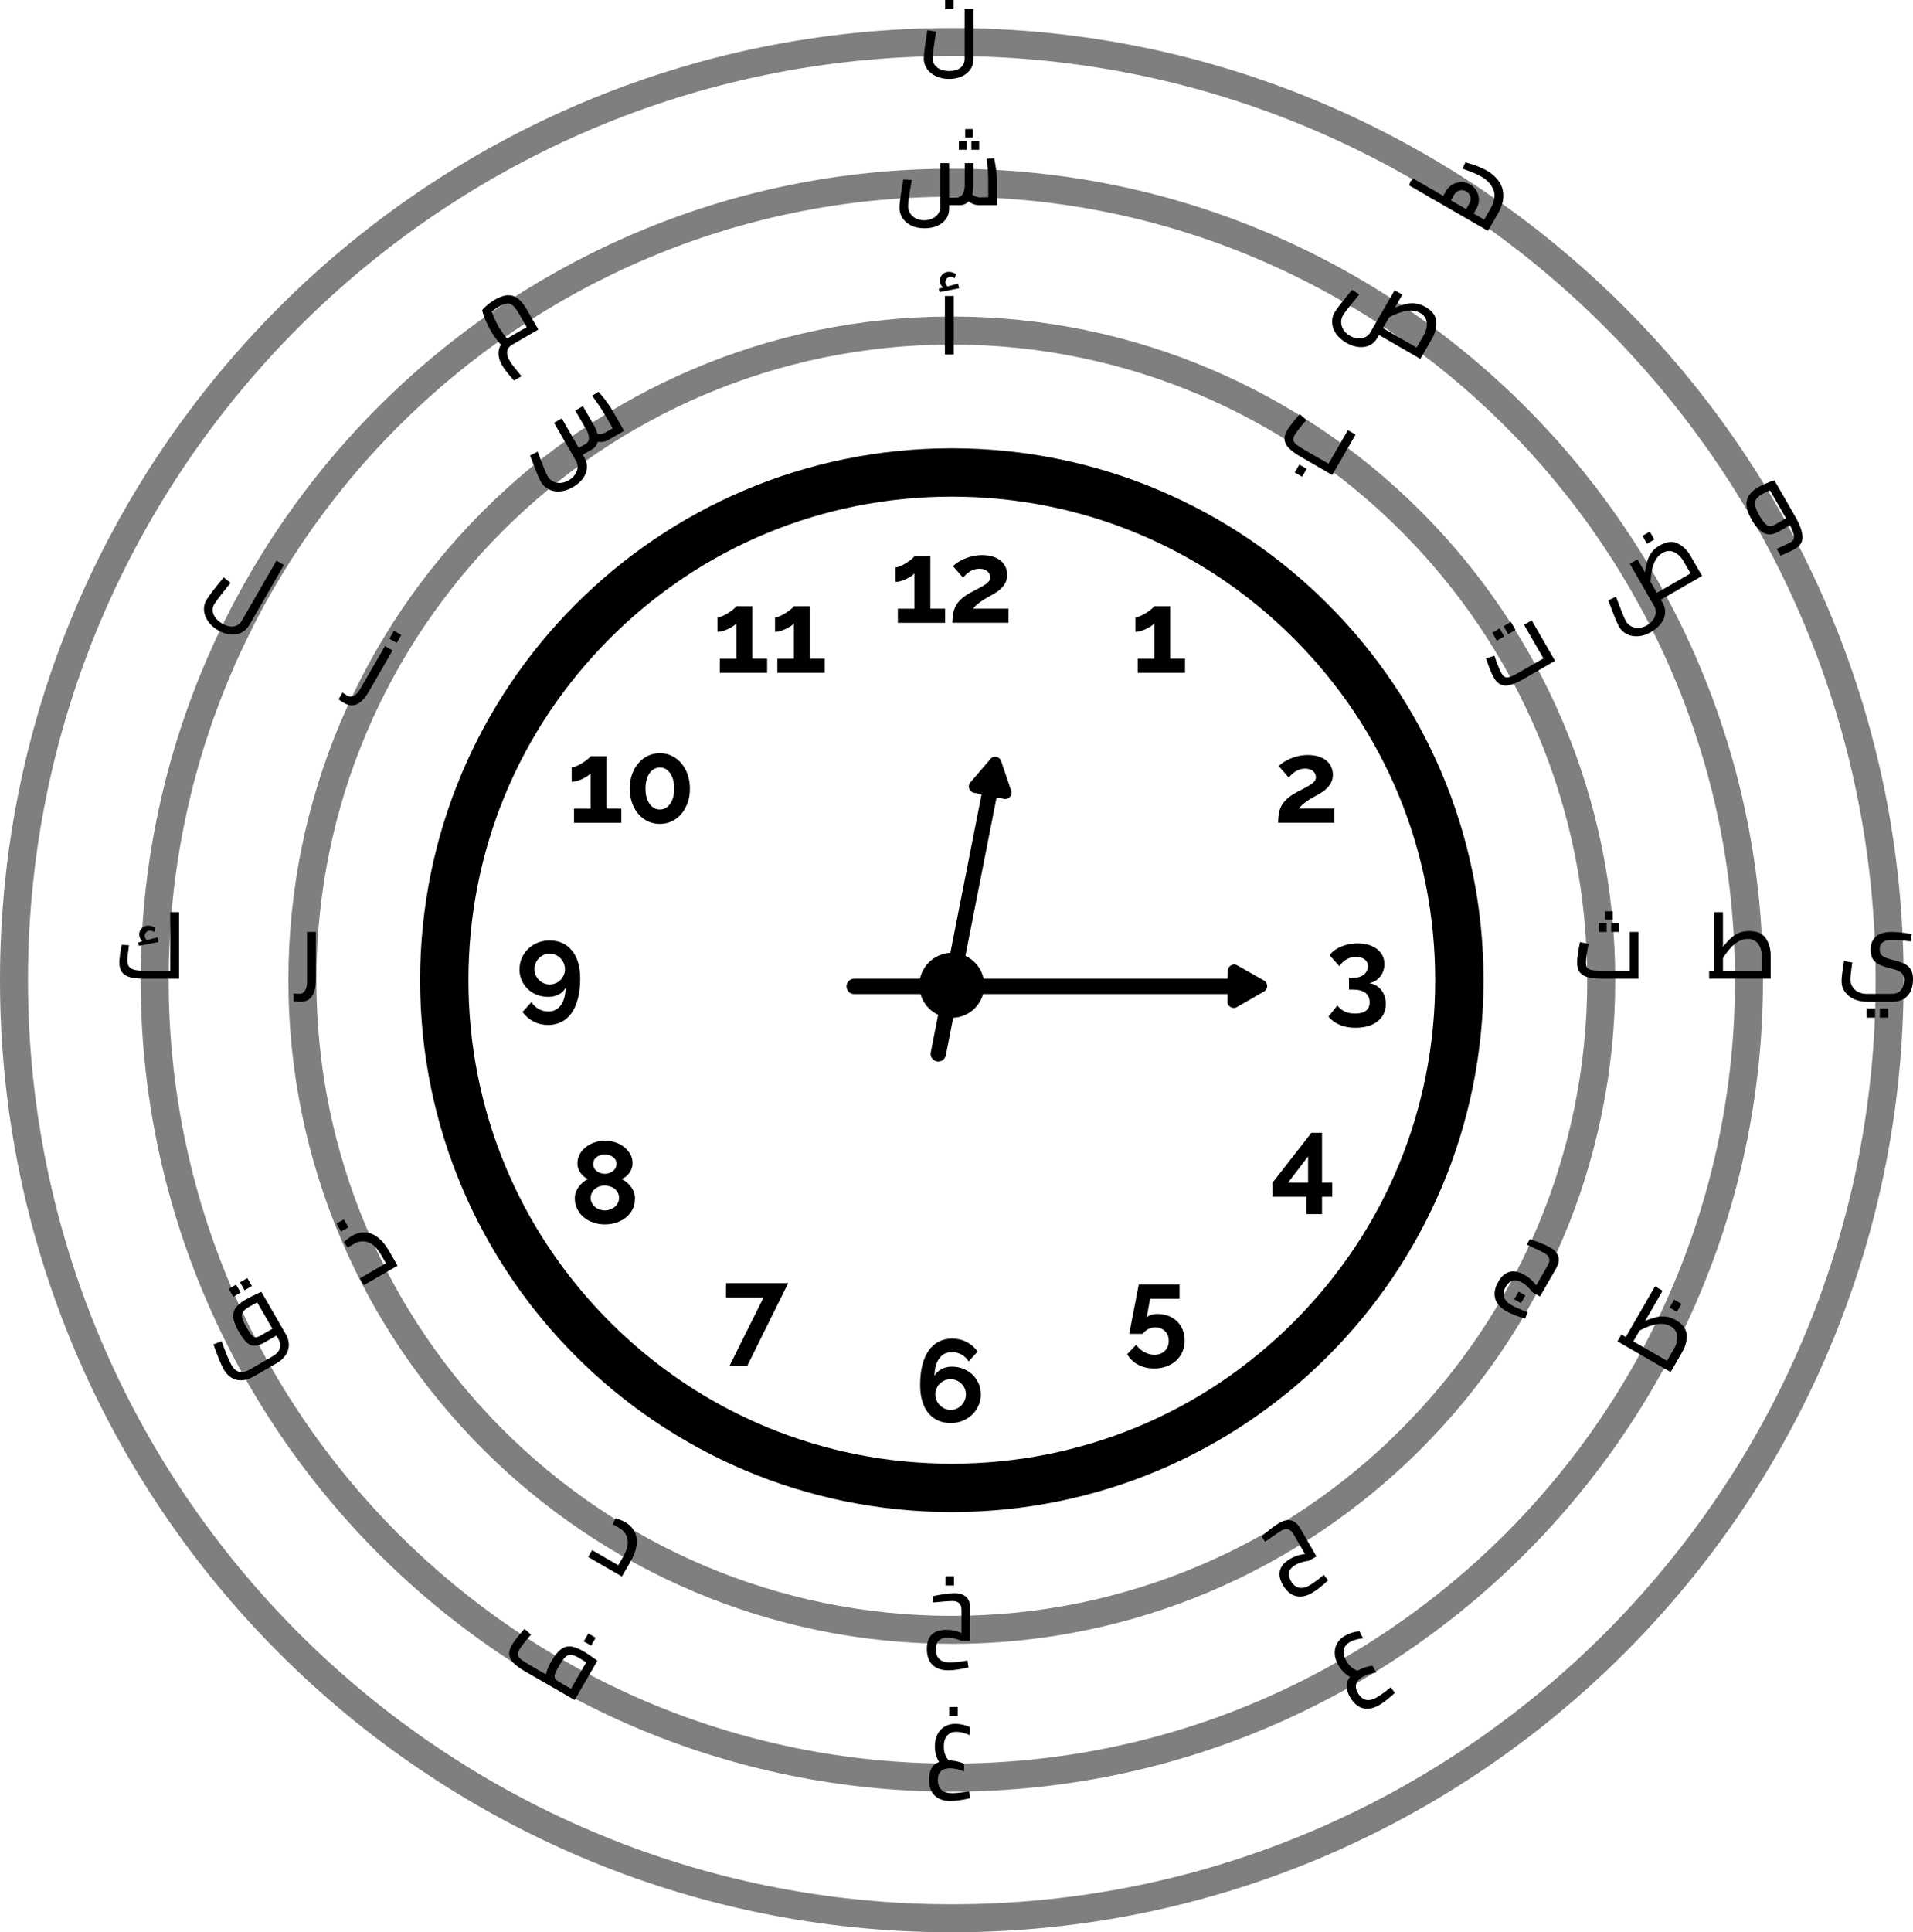 <?xml version="1.0" encoding="UTF-8"?>
<svg id="Layer_2" data-name="Layer 2" xmlns="http://www.w3.org/2000/svg" viewBox="0 0 410.09 414.09">
<style>
path, rect, circle, polygon, ellipse {
  fill: black;
}

@media (prefers-color-scheme: dark) {
  path, rect, circle, polygon, ellipse {
    fill: white;
  }
}
</style>
  <g id="Layer_1-2" data-name="Layer 1">
    <g>
      <g opacity=".5">
        <path d="m204.04,383.95c-95.88,0-173.89-78.01-173.89-173.89S108.15,36.16,204.04,36.16s173.89,78.01,173.89,173.89-78.01,173.89-173.89,173.89Zm0-341.79c-92.58,0-167.89,75.32-167.89,167.89s75.32,167.89,167.89,167.89,167.89-75.32,167.89-167.89S296.62,42.16,204.04,42.16Z" fill="#d1d3d4"/>
      </g>
      <g opacity=".5">
        <path d="m204.04,414.09C91.53,414.09,0,322.56,0,210.05S91.53,6.01,204.04,6.01s204.04,91.53,204.04,204.04-91.53,204.04-204.04,204.04Zm0-402.08C94.84,12.01,6,100.85,6,210.05s88.84,198.04,198.04,198.04,198.04-88.84,198.04-198.04S313.24,12.01,204.04,12.01Z" fill="#e6e7e8"/>
      </g>
      <g opacity=".5">
        <path d="m204.04,352.27c-78.42,0-142.22-63.8-142.22-142.22S125.62,67.84,204.04,67.84s142.22,63.8,142.22,142.22-63.8,142.22-142.22,142.22Zm0-278.43c-75.11,0-136.22,61.11-136.22,136.22s61.11,136.22,136.22,136.22,136.22-61.11,136.22-136.22-61.11-136.22-136.22-136.22Z" fill="#bcbec0"/>
      </g>
      <g>
        <path d="m204.04,106.43c27.68,0,53.7,10.78,73.27,30.35,19.57,19.57,30.35,45.59,30.35,73.27s-10.78,53.7-30.35,73.27c-19.57,19.57-45.59,30.35-73.27,30.35s-53.7-10.78-73.27-30.35c-19.57-19.57-30.35-45.59-30.35-73.27s10.78-53.7,30.35-73.27c19.57-19.57,45.59-30.35,73.27-30.35h0Zm0-10.36c-62.95,0-113.98,51.03-113.98,113.98s51.03,113.98,113.98,113.98,113.98-51.03,113.98-113.98-51.03-113.98-113.98-113.98h0Z"/>
        <g>
          <path d="m254.03,141.16v3.02h-10.14v-3.02h3.55v-7.57c-.15.2-.39.4-.71.61-.32.21-.68.4-1.06.59-.38.18-.78.33-1.19.45-.41.12-.77.17-1.09.17v-3.12c.3,0,.67-.1,1.1-.29.43-.19.86-.42,1.27-.69.42-.27.78-.53,1.09-.79.31-.26.5-.46.59-.61h3.42v11.24h3.17Z"/>
          <path d="m273.98,176.32c0-.75.06-1.43.17-2.04.12-.61.32-1.17.61-1.69.29-.52.69-1,1.2-1.45.51-.45,1.15-.89,1.94-1.32.68-.37,1.29-.69,1.81-.96.52-.27.96-.53,1.31-.76.35-.23.62-.47.8-.71.18-.24.27-.52.27-.84,0-.5-.2-.93-.6-1.29-.4-.36-.97-.54-1.72-.54-.4,0-.77.05-1.1.16-.33.11-.65.25-.94.44-.29.18-.56.39-.8.61-.24.22-.46.46-.66.71l-2.15-2.47c.22-.23.52-.49.92-.76.4-.27.87-.53,1.41-.77.54-.24,1.14-.44,1.8-.6.66-.16,1.36-.24,2.11-.24.85,0,1.61.1,2.27.31.67.21,1.23.5,1.69.87.46.37.81.82,1.05,1.35.24.52.36,1.09.36,1.71,0,.58-.11,1.1-.32,1.55-.22.45-.49.85-.82,1.2-.33.35-.69.65-1.09.91-.39.26-.77.49-1.14.69-.3.17-.64.36-1.02.57-.38.22-.76.45-1.14.71-.37.26-.72.52-1.04.8-.32.28-.56.55-.72.81h7.57v3.02h-12.04Z"/>
          <path d="m293.61,210.69c1.03.18,1.87.68,2.51,1.49.64.81.96,1.79.96,2.96,0,.78-.15,1.49-.46,2.12-.31.63-.74,1.17-1.3,1.61-.56.44-1.24.78-2.04,1.02-.8.24-1.7.36-2.7.36-1.27,0-2.38-.2-3.36-.61-.97-.41-1.79-1-2.43-1.79l1.9-2.37c.43.55.95.97,1.55,1.27.6.3,1.35.45,2.25.45,1.02,0,1.79-.2,2.32-.6.53-.4.8-1.02.8-1.85s-.31-1.53-.92-2c-.62-.47-1.55-.7-2.8-.7h-.7v-2.5h.77c1.03,0,1.83-.23,2.4-.69.57-.46.85-1.04.85-1.76s-.23-1.19-.7-1.52c-.47-.33-1.07-.5-1.82-.5s-1.45.17-2.06.52c-.61.35-1.1.84-1.49,1.47l-2.1-2.35c.25-.38.58-.73,1-1.04.42-.31.89-.57,1.41-.8.52-.22,1.09-.4,1.71-.52.62-.12,1.25-.19,1.9-.19.85,0,1.62.11,2.32.32.7.22,1.3.52,1.81.9.51.38.9.85,1.17,1.39.28.54.41,1.14.41,1.81,0,.5-.07.97-.22,1.42-.15.45-.37.86-.65,1.22-.28.37-.62.67-1.01.92-.39.25-.82.42-1.29.5Z"/>
          <path d="m280.05,260.18v-3.72h-7.29v-2.97l8.37-10.74h2.27v10.71h2.2v3h-2.2v3.72h-3.35Zm-3.95-6.72h4.32v-5.64l-4.32,5.64Z"/>
          <path d="m248.14,281.58c.83,0,1.61.14,2.32.41.72.27,1.33.66,1.85,1.16.52.5.92,1.1,1.21,1.8.29.7.44,1.47.44,2.32,0,.9-.16,1.71-.49,2.45-.32.73-.78,1.36-1.36,1.89-.58.53-1.27.93-2.07,1.22-.8.29-1.66.44-2.6.44-1.3,0-2.46-.27-3.48-.82-1.02-.55-1.8-1.3-2.33-2.25l1.92-2c.47.65,1.05,1.17,1.75,1.55.7.38,1.42.58,2.17.58.9,0,1.64-.27,2.21-.81.57-.54.86-1.26.86-2.16s-.27-1.56-.81-2.1c-.54-.53-1.23-.8-2.06-.8-.55,0-1.06.12-1.54.37-.47.25-.85.59-1.14,1.02h-2.92s.03-.24.1-.56c.07-.32.15-.74.25-1.25.1-.51.21-1.07.32-1.7.12-.63.24-1.26.38-1.91.3-1.53.63-3.25,1-5.15h8.74v3.05h-6.32l-.72,3.97c.2-.22.5-.39.89-.52.39-.13.87-.2,1.44-.2Z"/>
          <path d="m210.26,298.8c0,.87-.17,1.67-.5,2.42-.33.75-.79,1.4-1.37,1.96-.58.56-1.27.99-2.06,1.31-.79.32-1.64.47-2.56.47-1,0-1.9-.18-2.71-.55-.81-.37-1.49-.9-2.06-1.6-.57-.7-1-1.55-1.3-2.56-.3-1.01-.45-2.15-.45-3.43,0-1.61.16-3.04.47-4.28.32-1.24.77-2.28,1.37-3.12.6-.84,1.32-1.48,2.17-1.91.85-.43,1.8-.65,2.85-.65,1.12,0,2.14.24,3.08.72.94.48,1.74,1.17,2.38,2.07l-1.92,2.1c-.4-.63-.92-1.12-1.55-1.47-.63-.35-1.32-.52-2.05-.52-1.12,0-2.01.44-2.67,1.32-.67.88-1.02,2.13-1.05,3.75.35-.6.85-1.07,1.49-1.42.64-.35,1.39-.53,2.24-.53s1.68.15,2.44.45c.76.3,1.42.72,1.97,1.25.56.53.99,1.16,1.31,1.89.32.72.47,1.5.47,2.33Zm-6.47,3.35c.43,0,.85-.09,1.25-.26.4-.18.75-.42,1.05-.72.3-.31.54-.67.71-1.07.17-.41.26-.84.26-1.29s-.09-.87-.26-1.26c-.17-.39-.41-.74-.71-1.04-.3-.3-.65-.53-1.04-.7-.39-.17-.81-.25-1.26-.25s-.87.08-1.27.25c-.4.17-.75.4-1.05.7-.3.3-.53.65-.7,1.04-.17.39-.25.81-.25,1.26s.09.88.26,1.29c.17.41.41.76.71,1.06.3.3.65.54,1.04.72.39.18.81.27,1.26.27Z"/>
          <path d="m163.7,278.03h-8.07v-3.05h13.34l-8.79,17.73h-3.8l7.32-14.69Z"/>
          <path d="m136.11,256.92c0,.83-.17,1.58-.51,2.25-.34.67-.81,1.24-1.4,1.72-.59.48-1.28.85-2.06,1.11-.78.26-1.61.39-2.5.39s-1.71-.14-2.5-.41c-.78-.27-1.47-.66-2.05-1.16-.58-.5-1.04-1.09-1.37-1.77-.33-.68-.5-1.43-.5-2.25,0-.5.08-.96.25-1.39.17-.42.38-.81.65-1.16.27-.35.56-.66.89-.92.32-.27.65-.48.99-.65-.62-.3-1.14-.75-1.57-1.35-.43-.6-.65-1.26-.65-1.97,0-.8.18-1.5.54-2.11.36-.61.82-1.12,1.4-1.54.57-.42,1.21-.73,1.9-.95.69-.22,1.38-.32,2.06-.32s1.35.1,2.06.31c.71.21,1.34.52,1.91.94.57.42,1.03.93,1.4,1.53.37.61.55,1.31.55,2.11,0,.35-.06.7-.17,1.04-.12.34-.28.66-.49.95-.21.29-.45.55-.74.79-.28.23-.58.42-.9.57.37.18.72.41,1.05.69.33.27.63.59.9.95.27.36.48.75.64,1.19.16.43.24.91.24,1.42Zm-3.4-.2c0-.42-.09-.79-.26-1.12-.17-.33-.41-.61-.7-.84-.29-.23-.62-.39-.99-.51-.37-.12-.74-.18-1.12-.18s-.78.06-1.15.19c-.37.12-.69.3-.96.54-.27.23-.5.51-.66.84-.17.32-.25.69-.25,1.09s.09.76.26,1.09c.18.32.4.6.69.84.28.23.61.41.97.54.37.12.74.19,1.12.19s.78-.07,1.15-.2c.37-.13.69-.32.97-.55.28-.23.51-.51.67-.84.17-.32.25-.68.25-1.06Zm-5.54-7.27c0,.35.07.65.22.91.15.26.35.47.59.65.24.18.51.31.8.4.29.09.59.14.89.14.28,0,.57-.04.87-.14.3-.09.57-.23.81-.41.24-.18.44-.4.59-.66.15-.26.22-.56.22-.91,0-.62-.25-1.11-.74-1.47-.49-.37-1.09-.55-1.79-.55s-1.27.19-1.75.56c-.48.37-.72.87-.72,1.49Z"/>
          <path d="m111.37,207.71c0-.87.17-1.67.5-2.42.33-.75.79-1.4,1.36-1.96.57-.56,1.26-.99,2.05-1.31.79-.32,1.64-.47,2.56-.47,1,0,1.9.18,2.71.55.81.37,1.49.9,2.06,1.6.57.7,1,1.55,1.31,2.56.31,1.01.46,2.15.46,3.43,0,1.61-.16,3.04-.49,4.28-.32,1.24-.78,2.28-1.37,3.12-.59.84-1.31,1.48-2.16,1.91-.85.43-1.8.65-2.85.65-1.12,0-2.15-.24-3.1-.72-.95-.48-1.75-1.17-2.4-2.07l1.92-2.1c.4.63.92,1.12,1.55,1.47.63.35,1.32.53,2.07.53,1.12,0,2-.44,2.66-1.32.66-.88,1-2.13,1.04-3.75-.33.6-.82,1.07-1.47,1.42-.65.35-1.4.52-2.25.52s-1.7-.15-2.45-.45c-.75-.3-1.4-.72-1.95-1.25-.55-.53-.98-1.16-1.3-1.89-.32-.72-.47-1.5-.47-2.34Zm6.47-3.35c-.45,0-.87.09-1.26.26-.39.18-.74.42-1.04.72-.3.31-.54.67-.71,1.07-.17.41-.26.84-.26,1.29s.09.87.26,1.26c.17.39.41.74.7,1.04.29.3.64.53,1.04.7.4.17.82.25,1.27.25s.87-.08,1.27-.25c.4-.17.75-.4,1.04-.7.29-.3.52-.64.7-1.04.17-.39.26-.81.26-1.26s-.09-.88-.26-1.29c-.17-.41-.41-.76-.71-1.06-.3-.3-.65-.54-1.04-.72-.39-.18-.81-.27-1.26-.27Z"/>
          <g>
            <path d="m133.19,173.3v3.02h-10.14v-3.02h3.55v-7.57c-.15.2-.39.4-.71.61-.32.21-.68.4-1.06.59-.38.18-.78.33-1.19.45-.41.12-.77.17-1.09.17v-3.12c.3,0,.67-.09,1.1-.29.43-.19.86-.42,1.27-.69.42-.27.78-.53,1.09-.79.31-.26.5-.46.59-.61h3.42v11.24h3.17Z"/>
            <path d="m147.9,169c0,1.1-.16,2.11-.49,3.03-.33.92-.77,1.72-1.35,2.4-.57.67-1.26,1.2-2.05,1.57-.79.37-1.64.56-2.56.56s-1.79-.19-2.57-.56c-.78-.37-1.46-.9-2.04-1.57-.57-.67-1.02-1.47-1.35-2.4-.32-.92-.49-1.94-.49-3.03s.16-2.11.49-3.03c.32-.92.77-1.72,1.35-2.4.57-.67,1.25-1.2,2.04-1.59.78-.38,1.64-.57,2.57-.57s1.77.19,2.56.57c.79.38,1.47.91,2.05,1.59.57.67,1.02,1.47,1.35,2.4.32.92.49,1.94.49,3.03Zm-3.37,0c0-.67-.07-1.28-.22-1.84-.15-.56-.36-1.04-.64-1.44-.28-.4-.6-.71-.97-.92-.37-.22-.79-.32-1.24-.32s-.89.11-1.26.32c-.37.22-.7.52-.97.92-.27.4-.49.88-.64,1.44-.15.56-.22,1.17-.22,1.84s.07,1.27.22,1.82c.15.55.36,1.02.64,1.42.27.4.6.71.97.92.37.22.79.32,1.26.32s.86-.11,1.24-.32c.37-.22.7-.52.97-.92.27-.4.49-.87.64-1.42.15-.55.22-1.16.22-1.82Z"/>
          </g>
          <g>
            <path d="m164.45,141.16v3.02h-10.14v-3.02h3.55v-7.57c-.15.2-.39.4-.71.61-.32.21-.68.4-1.06.59-.38.18-.78.33-1.19.45-.41.12-.77.17-1.09.17v-3.12c.3,0,.67-.09,1.1-.29.43-.19.86-.42,1.27-.69.42-.27.78-.53,1.09-.79.31-.26.5-.46.59-.61h3.42v11.24h3.17Z"/>
            <path d="m176.78,141.16v3.02h-10.14v-3.02h3.55v-7.57c-.15.2-.39.4-.71.61-.32.21-.68.4-1.06.59-.38.18-.78.33-1.19.45-.41.12-.77.17-1.09.17v-3.12c.3,0,.67-.09,1.1-.29.43-.19.86-.42,1.27-.69.42-.27.78-.53,1.09-.79.31-.26.5-.46.59-.61h3.42v11.24h3.17Z"/>
          </g>
          <g>
            <path d="m202.61,130.45v3.02h-10.14v-3.02h3.55v-7.57c-.15.2-.39.4-.71.61-.32.21-.68.4-1.06.59-.38.18-.78.33-1.19.45-.41.12-.77.17-1.09.17v-3.12c.3,0,.67-.1,1.1-.29.43-.19.86-.42,1.27-.69.42-.27.78-.53,1.09-.79.31-.26.5-.46.59-.61h3.42v11.24h3.17Z"/>
            <path d="m204.16,133.48c0-.75.06-1.43.17-2.04.12-.61.32-1.17.61-1.69.29-.52.69-1,1.2-1.45.51-.45,1.15-.89,1.94-1.32.68-.37,1.29-.69,1.81-.96.52-.27.96-.53,1.31-.76.35-.23.62-.47.8-.71.18-.24.27-.52.27-.84,0-.5-.2-.93-.6-1.29-.4-.36-.97-.54-1.72-.54-.4,0-.77.05-1.1.16-.33.11-.65.25-.94.44-.29.18-.56.39-.8.61-.24.22-.46.46-.66.71l-2.15-2.47c.22-.23.52-.49.92-.76.4-.27.87-.53,1.41-.77.54-.24,1.14-.44,1.8-.6.66-.16,1.36-.24,2.11-.24.85,0,1.61.1,2.27.31.67.21,1.23.5,1.69.87.46.37.81.82,1.05,1.35.24.52.36,1.1.36,1.71,0,.58-.11,1.1-.32,1.55-.22.45-.49.85-.82,1.2-.33.35-.69.65-1.09.91-.39.26-.77.49-1.14.69-.3.17-.64.36-1.02.57-.38.22-.76.45-1.14.71-.37.26-.72.52-1.04.8-.32.28-.56.55-.72.81h7.57v3.02h-12.04Z"/>
          </g>
        </g>
        <path d="m270.97,210.12l-5.75-3.25c-.89-.5-2,.13-2.02,1.16l-.03,1.7h-80.05c-.91,0-1.65.74-1.65,1.65h0c0,.91.74,1.65,1.65,1.65h80.03l-.02,1.6c-.02,1.05,1.12,1.71,2.02,1.19l5.82-3.35c.91-.52.9-1.83,0-2.35Z"/>
        <path d="m212.31,162.67l-4.3,5.01c-.67.78-.26,1.99.74,2.2l1.67.35-10.89,55.29c-.18.89.4,1.76,1.3,1.93h0c.89.18,1.76-.4,1.93-1.3l10.88-55.27,1.57.33c1.03.22,1.9-.76,1.56-1.76l-2.16-6.36c-.34-.99-1.62-1.24-2.3-.45Z"/>
        <path d="m211,211.16c0,3.84-3.12,6.96-6.96,6.96s-6.96-3.12-6.96-6.96,3.12-6.96,6.96-6.96,6.96,3.12,6.96,6.96Z"/>
      </g>
      <g>
        <g>
          <path d="m351.25,199.72v10h-7.82c-1.23,0-2.23-.1-3-.3s-1.36-.55-1.75-1.05-.59-1.2-.59-2.09c0-.56.06-1.25.19-2.06.13-.81.27-1.59.43-2.32l1.86.38c-.17.77-.31,1.53-.42,2.26s-.16,1.31-.16,1.74c0,.49.09.86.26,1.1.17.24.5.41.98.5.48.09,1.21.14,2.2.14h5.92v-8.3h1.9Zm-8.54-1.9h1.7v1.9h-1.7v-1.9Zm1.36-2.54h1.64v1.82h-1.64v-1.82Zm1.32,2.54h1.68v1.9h-1.68v-1.9Z" fill="#231f20"/>
          <path d="m378.52,201.07c.7,1.03,1.05,2.24,1.05,3.63v5.02h-13.18v-1.7h1.08v-12.54h1.88v7.44c.6-.75,1.14-1.35,1.63-1.82.49-.47,1.06-.85,1.71-1.14s1.41-.44,2.26-.44c1.68,0,2.87.52,3.57,1.55Zm-9.17,4.25v2.7h8.34v-3c0-1.08-.26-1.98-.78-2.71-.52-.73-1.27-1.09-2.26-1.09-1.83,0-3.59,1.37-5.3,4.1Z" fill="#231f20"/>
          <path d="m397.54,214.15c-.83-.35-1.5-.87-2.01-1.54-.51-.67-.76-1.46-.76-2.35,0-.8.17-2.23.52-4.28l1.78.28c-.27,1.84-.4,3.05-.4,3.64s.15,1.13.46,1.6c.31.47.72.83,1.25,1.09.53.26,1.11.39,1.75.39h5.34c.89,0,1.57-.27,2.02-.8s.68-1.27.68-2.22c0-.67-.21-1.18-.64-1.54-.43-.36-1.17-.66-2.24-.9-1.08-.25-1.92-.54-2.53-.85s-1.05-.72-1.33-1.21-.42-1.13-.42-1.92c0-1.27.38-2.22,1.15-2.86.77-.64,1.89-.96,3.37-.96.55,0,1.13.03,1.76.1.63.07,1.47.18,2.52.34l-.16,1.58c-1.93-.23-3.25-.34-3.96-.34-1.83,0-2.74.67-2.74,2,0,.49.1.88.31,1.16.21.28.53.51.97.68.44.17,1.13.38,2.08.62.95.24,1.69.52,2.23.84.54.32.93.73,1.18,1.23.25.5.37,1.13.37,1.89,0,1.53-.39,2.73-1.17,3.58s-1.89,1.28-3.33,1.28h-5.36c-.96,0-1.86-.18-2.69-.53Zm2.63,1.97h1.82v1.96h-1.82v-1.96Zm2.8,0h1.8v1.96h-1.8v-1.96Z" fill="#231f20"/>
        </g>
        <g>
          <path d="m38.39,195.48v14.24h-7.46c-1.23,0-2.23-.1-3-.3-.77-.2-1.36-.55-1.75-1.05-.39-.5-.59-1.2-.59-2.09,0-.84.17-2.11.5-3.8l1.56.08-.08.64c-.19,1.25-.28,2.13-.28,2.64,0,.77.26,1.33.77,1.67.51.34,1.44.51,2.77.51h5.66v-12.54h1.9Zm-4.4,6.4l-4.18.82-.2-.72.96-.26c-.24-.19-.42-.41-.54-.67s-.18-.53-.18-.81c0-.51.18-.95.54-1.32.36-.37.83-.56,1.4-.56.51,0,1,.16,1.48.48l-.22.9c-.08-.07-.2-.13-.36-.2s-.33-.1-.52-.1c-.33,0-.61.11-.82.33-.21.22-.32.48-.32.79,0,.37.16.68.48.92l2.24-.6.24,1Z" fill="#231f20"/>
          <path d="m63.82,214.66c-.18-.01-.34-.03-.47-.04l-.42-.04v-1.68c.61.05.99.08,1.12.08.59,0,1.03-.24,1.33-.71s.45-1.13.45-1.97v-10.58h1.88v10.2c0,3.17-1.1,4.76-3.3,4.76-.21,0-.41,0-.59-.02Z" fill="#231f20"/>
        </g>
        <g>
          <path d="m56.02,276.83l5.25,9.09c.42.73.63,1.47.65,2.24.01.76-.21,1.49-.65,2.19-.45.7-1.11,1.3-2,1.81l-4.87,2.81c-.89.51-1.74.79-2.56.82-.82.04-1.55-.14-2.21-.54s-1.19-.96-1.62-1.7c-.55-.96-1.31-2.77-2.26-5.44l1.75-.69c.4,1.11.79,2.14,1.18,3.09.39.95.72,1.64.97,2.08.45.77,1,1.24,1.66,1.39.66.15,1.4-.01,2.23-.49l4.87-2.81c.83-.48,1.35-1.05,1.56-1.7.21-.65.09-1.36-.35-2.12l-.37-.64-2.39,1.38c-.83.48-1.54.75-2.14.8-.59.05-1.17-.15-1.71-.6s-1.14-1.24-1.78-2.34c-.67-1.15-1.07-2.13-1.2-2.93s.01-1.52.43-2.17c.42-.64,1.16-1.27,2.21-1.88.79-.45,1.9-1,3.34-1.65Zm-6.99-.63l1.58-.91.98,1.7-1.58.91-.98-1.7Zm2.42-1.4l1.56-.9.98,1.7-1.56.9-.98-1.7Zm6.95,9.96l-3.26-5.65c-.6.3-1.13.58-1.61.86-.7.41-1.18.78-1.43,1.13-.25.34-.31.77-.2,1.28s.44,1.22.97,2.13c.47.81.84,1.36,1.12,1.66.28.3.56.44.85.42.28-.02.67-.17,1.17-.46l2.39-1.38Z" fill="#231f20"/>
          <path d="m72.13,262.22l1.58-.91.98,1.7-1.58.91-.98-1.7Zm6,1.86c.91,0,1.81.33,2.72.98.91.64,1.76,1.65,2.56,3.03l1.82,3.15-7.24,4.18-.85-1.47,5.61-3.24-.92-1.59c-.95-1.64-1.93-2.61-2.96-2.92-1.02-.31-1.96-.22-2.82.28l-1.51.87-.83-1.16c.14-.16.39-.38.75-.66.36-.28.71-.53,1.06-.73.83-.48,1.7-.72,2.61-.71Z" fill="#231f20"/>
        </g>
        <g>
          <path d="m322.79,275.75c-.45.77-.57,1.5-.38,2.17.19.67.74,1.27,1.63,1.78.35.2.83.44,1.45.71.62.27,1.28.54,1.98.79l-.55,1.39c-.67-.2-1.38-.45-2.12-.73-.74-.28-1.39-.58-1.93-.89-1.29-.75-2.08-1.66-2.36-2.75-.28-1.09-.06-2.26.68-3.54.67-1.17,1.48-1.87,2.43-2.12.94-.25,2.01-.03,3.2.66.58.33,1.08.71,1.52,1.12.44.41.76.79.97,1.12l2.48-4.29c.64-1.11.4-1.99-.72-2.63-.52-.3-1.77-.9-3.76-1.8l.62-1.19c.72.21,1.5.49,2.34.83.84.34,1.51.65,2.02.94.91.53,1.5,1.16,1.76,1.91.26.74.09,1.65-.53,2.71l-3.41,5.91-1.63-.94c-.22-.33-.54-.69-.93-1.08-.4-.39-.82-.72-1.27-.98-1.48-.85-2.64-.55-3.48.9Zm2.75,1.04l1.45.84-.95,1.64-1.45-.84.95-1.64Z" fill="#231f20"/>
          <path d="m361.56,286.02c.09,1.25-.21,2.47-.91,3.67l-2.51,4.35-11.41-6.59.85-1.47.94.54,6.27-10.86,1.63.94-3.72,6.44c.89-.35,1.67-.6,2.32-.76.65-.16,1.34-.21,2.05-.13.71.07,1.44.32,2.18.75,1.46.84,2.23,1.88,2.32,3.13Zm-10.07-.9l-1.35,2.34,7.22,4.17,1.5-2.6c.54-.94.77-1.85.68-2.74-.09-.89-.56-1.58-1.41-2.07-1.58-.91-3.8-.61-6.64.9Zm7.39-6.61l1.58.91-.98,1.7-1.58-.91.98-1.7Z" fill="#231f20"/>
        </g>
        <g>
          <path d="m328.35,132.95l5,8.66-6.77,3.91c-1.06.61-1.98,1.03-2.75,1.24-.77.21-1.45.2-2.04-.03s-1.11-.74-1.56-1.52c-.28-.48-.57-1.11-.87-1.88s-.56-1.51-.79-2.22l1.8-.6c.24.76.49,1.48.77,2.17.28.69.52,1.22.73,1.59.25.43.5.7.78.82.27.12.64.1,1.1-.06.46-.16,1.12-.49,1.98-.98l5.13-2.96-4.15-7.19,1.65-.95Zm-8.45,2.64l1.58-.91.98,1.7-1.58.91-.98-1.7Zm2.43-1.4l1.56-.9.98,1.7-1.56.9-.98-1.7Z" fill="#231f20"/>
          <path d="m364.89,123.4l-8.85,5.11.4.69c.41.7.58,1.44.51,2.21-.07.77-.37,1.51-.88,2.21-.52.7-1.22,1.3-2.1,1.81-.97.56-1.91.87-2.82.92s-1.71-.1-2.42-.46c-.7-.36-1.24-.87-1.62-1.53-.44-.76-1.22-2.66-2.34-5.69l1.63-.82c.42,1.1.83,2.17,1.24,3.21.41,1.04.71,1.72.89,2.05.27.47.65.84,1.14,1.1.49.26,1.03.37,1.62.35.59-.03,1.18-.21,1.75-.54.55-.32,1-.72,1.33-1.2.33-.48.52-.98.56-1.5.04-.53-.07-1.02-.34-1.48l-5.21-9.02,1.65-.95,1.6,2.77c.15-.95.31-1.74.5-2.39.19-.65.49-1.26.91-1.84.42-.58,1-1.09,1.74-1.51,1.46-.84,2.74-.99,3.87-.44,1.12.55,2.03,1.42,2.72,2.62l2.51,4.35Zm-12.8-8.57l1.58-.91.98,1.7-1.58.91-.98-1.7Zm1.75,9.87l1.35,2.34,7.21-4.16-1.5-2.6c-.54-.94-1.22-1.59-2.03-1.96-.81-.37-1.64-.31-2.49.18-1.58.91-2.43,2.98-2.54,6.2Z" fill="#231f20"/>
          <path d="m380.36,102.92l4.38,7.59c1.06,1.84,1.61,3.32,1.66,4.46.05,1.14-.49,2.03-1.61,2.67-.3.17-.76.4-1.38.69s-1.19.54-1.71.75l-.84-1.46c1.61-.71,2.63-1.2,3.08-1.46.44-.25.65-.65.63-1.19-.02-.54-.31-1.35-.87-2.43l-2.3,1.33c-1.28.74-2.38.85-3.31.34-.93-.51-1.76-1.41-2.51-2.71-.99-1.72-1.36-3.13-1.11-4.24.25-1.11,1.07-2.06,2.46-2.86.88-.51,2.03-1,3.44-1.48Zm-2,9.26c.34.35.68.53,1.02.56.34.03.73-.08,1.17-.34l2.32-1.34-3.44-5.96c-.57.21-1.12.46-1.66.77-.64.37-1.07.75-1.31,1.14-.24.39-.29.86-.18,1.42.12.55.43,1.26.93,2.13.43.74.81,1.28,1.15,1.62Z" fill="#231f20"/>
        </g>
        <g>
          <path d="m60.88,121.06l-7.44,12.89c-.44.76-1.02,1.31-1.75,1.65-.72.33-1.52.46-2.38.36-.86-.1-1.71-.39-2.55-.88-.89-.51-1.6-1.14-2.12-1.88s-.83-1.52-.9-2.33c-.08-.81.09-1.58.51-2.29.46-.8,1.7-2.42,3.71-4.86l1.46,1.19c-.85,1.04-1.59,1.98-2.25,2.84-.65.85-1.08,1.45-1.27,1.78-.25.44-.35.91-.3,1.41.05.5.25.98.6,1.46.35.47.83.88,1.43,1.23.9.52,1.72.72,2.47.61.75-.12,1.32-.52,1.72-1.21l7.44-12.89,1.65.95Z" fill="#231f20"/>
          <path d="m73.31,150.39c-.15-.1-.28-.19-.39-.27l-.34-.25.84-1.46c.5.35.81.56.93.63.51.29,1.01.31,1.51.05.5-.26.96-.75,1.38-1.48l5.29-9.16,1.63.94-5.1,8.83c-1.59,2.75-3.33,3.57-5.24,2.47-.18-.11-.35-.21-.5-.31Zm11.14-15.23l1.58.91-.98,1.7-1.58-.91.98-1.7Z" fill="#231f20"/>
        </g>
      </g>
      <g>
        <g>
          <path d="m208.69,1.96v10.64c0,.88-.23,1.65-.69,2.3-.46.65-1.09,1.15-1.88,1.5-.79.35-1.68.52-2.65.52-1.03,0-1.95-.19-2.78-.57-.83-.38-1.48-.9-1.95-1.57-.47-.67-.71-1.41-.71-2.24,0-.92.26-2.94.78-6.06l1.86.3c-.21,1.32-.39,2.51-.53,3.58-.14,1.07-.21,1.79-.21,2.18,0,.51.15.96.44,1.37.29.41.71.73,1.25.96s1.16.35,1.85.35c1.04,0,1.85-.24,2.44-.71s.88-1.11.88-1.91V1.96h1.9Zm-6.08-1.96h1.82v1.96h-1.82V0Z" fill="#231f20"/>
          <path d="m213.55,36.41c.12.87.18,1.54.18,1.99v5.56h-3.84c-.81,0-1.56-.27-2.24-.8-.49.53-1.13.8-1.92.8h-2.26v.8c0,.81-.22,1.54-.67,2.17-.45.63-1.07,1.12-1.87,1.47-.8.35-1.71.52-2.74.52-1.12,0-2.09-.2-2.9-.61-.81-.41-1.43-.95-1.85-1.62-.42-.67-.63-1.4-.63-2.17,0-.85.27-2.87.82-6.06l1.82.1c-.52,2.97-.78,4.85-.78,5.62,0,.55.14,1.05.43,1.52s.69.83,1.22,1.1c.53.27,1.13.4,1.81.4.64,0,1.22-.12,1.75-.37.53-.25.94-.58,1.24-1.01.3-.43.45-.91.45-1.44v-9.42h1.9v7.3h1.64c.59,0,1.02-.25,1.29-.74.27-.49.41-1.11.41-1.86v-4.7h1.88v4.68c0,.77-.09,1.45-.26,2.02.19.16.42.3.69.42.27.12.54.18.81.18h1.92v-3.86c0-.93-.11-2.39-.32-4.38l1.6-.06c.16.76.3,1.58.42,2.45Zm-8-6.21h1.7v1.9h-1.7v-1.9Zm1.36-2.54h1.64v1.82h-1.64v-1.82Zm1.32,2.54h1.68v1.9h-1.68v-1.9Z" fill="#231f20"/>
          <path d="m205.62,61.78l-4.18.82-.2-.72.96-.26c-.24-.19-.42-.41-.54-.67s-.18-.53-.18-.81c0-.51.18-.95.54-1.32.36-.37.83-.56,1.4-.56.51,0,1,.16,1.48.48l-.22.9c-.08-.07-.2-.13-.36-.2-.16-.07-.33-.1-.52-.1-.33,0-.61.11-.82.33-.21.22-.32.48-.32.79,0,.37.16.68.48.92l2.24-.6.24,1Zm-3.06,1.66h1.9v12.52h-1.9v-12.52Z" fill="#231f20"/>
        </g>
        <g>
          <path d="m200.61,353.47c0,.89.25,1.58.76,2.07.51.49,1.27.73,2.3.73.4,0,.94-.04,1.61-.11.67-.07,1.38-.18,2.11-.31l.22,1.48c-.68.16-1.41.3-2.2.43-.79.13-1.49.19-2.12.19-1.49,0-2.63-.4-3.42-1.2-.79-.8-1.18-1.93-1.18-3.4,0-1.35.35-2.36,1.04-3.05s1.73-1.03,3.1-1.03c.67,0,1.29.07,1.88.21.59.14,1.05.3,1.4.49v-4.96c0-1.28-.65-1.92-1.94-1.92-.6,0-1.99.11-4.16.32l-.06-1.34c.73-.17,1.55-.32,2.44-.45s1.63-.19,2.22-.19c1.05,0,1.88.26,2.48.77.6.51.9,1.38.9,2.61v6.82h-1.88c-.36-.17-.81-.33-1.35-.47-.54-.14-1.07-.21-1.59-.21-1.71,0-2.56.84-2.56,2.52Zm2.08-15.66h1.82v1.96h-1.82v-1.96Z" fill="#231f20"/>
          <path d="m205.7,384.17c.65-.07,1.32-.17,2.03-.3l.22,1.48c-.64.16-1.35.3-2.12.42-.77.12-1.47.18-2.08.18-1.49,0-2.63-.4-3.42-1.2-.79-.8-1.18-1.94-1.18-3.42,0-.85.16-1.61.49-2.28.33-.67.88-1.15,1.67-1.46-.29-.47-.52-.99-.67-1.57s-.23-1.19-.23-1.83c0-.96.19-1.8.56-2.53.37-.73.89-1.28,1.56-1.67s1.42-.58,2.26-.58c.49,0,1.03.06,1.6.19.57.13,1.09.3,1.56.53l-.08,1.72c-.28-.16-.71-.32-1.28-.48s-1.11-.24-1.6-.24c-.81,0-1.46.27-1.94.8-.48.53-.72,1.32-.72,2.36,0,1.21.35,2.21,1.06,2.98.68.01,1.31.09,1.9.23.59.14,1.05.3,1.38.47v1.66c-.33-.17-.8-.33-1.39-.47-.59-.14-1.16-.21-1.69-.21-.81,0-1.44.21-1.88.62-.44.41-.66,1.05-.66,1.9s.25,1.58.75,2.07c.5.49,1.28.73,2.33.73.4,0,.92-.03,1.57-.1Zm-2.21-18.36h1.82v1.96h-1.82v-1.96Z" fill="#231f20"/>
        </g>
        <g>
          <path d="m276.73,338.82c.45.77,1.01,1.24,1.69,1.41.68.17,1.47,0,2.36-.52.35-.2.79-.5,1.34-.9.55-.4,1.1-.84,1.67-1.32l.93,1.17c-.51.48-1.07.97-1.69,1.47-.62.5-1.2.91-1.74,1.22-1.29.75-2.48.97-3.56.67-1.08-.3-1.99-1.08-2.72-2.35-.67-1.17-.88-2.22-.62-3.16.26-.94.98-1.75,2.17-2.44.58-.33,1.15-.59,1.73-.76s1.06-.26,1.46-.28l-2.48-4.29c-.64-1.11-1.52-1.34-2.64-.69-.52.3-1.67,1.09-3.44,2.36l-.72-1.13c.55-.52,1.18-1.05,1.89-1.61s1.32-.98,1.83-1.28c.91-.53,1.76-.72,2.53-.57.78.14,1.47.75,2.08,1.81l3.41,5.91-1.63.94c-.4.03-.87.12-1.4.27-.54.15-1.03.35-1.48.61-1.48.85-1.8,2.01-.96,3.46Z" fill="#231f20"/>
          <path d="m296.49,362.86c.53-.38,1.06-.81,1.61-1.27l.93,1.17c-.47.46-1.02.93-1.63,1.42-.61.49-1.18.89-1.71,1.2-1.29.75-2.48.97-3.56.67-1.08-.3-1.99-1.09-2.73-2.37-.43-.74-.67-1.48-.72-2.22-.05-.74.19-1.44.72-2.1-.49-.26-.94-.6-1.37-1.03-.42-.43-.79-.92-1.12-1.47-.48-.83-.74-1.66-.78-2.47-.04-.82.13-1.56.52-2.23.38-.67.94-1.21,1.67-1.63.43-.25.92-.46,1.48-.64.56-.18,1.1-.28,1.62-.32l.79,1.53c-.32,0-.77.08-1.35.22s-1.08.35-1.51.59c-.71.41-1.13.96-1.28,1.66-.15.7.04,1.5.56,2.4.61,1.05,1.41,1.74,2.41,2.05.6-.33,1.18-.58,1.76-.75.58-.17,1.05-.27,1.43-.28l.83,1.44c-.38.02-.86.11-1.44.29-.58.17-1.11.4-1.57.66-.7.41-1.14.9-1.32,1.48-.17.58-.05,1.24.38,1.98.45.77,1.01,1.25,1.68,1.42.68.17,1.47,0,2.38-.53.35-.2.78-.49,1.31-.87Z" fill="#231f20"/>
        </g>
        <g>
          <path d="m302.35,38.89l.59-.63,4.68,2.7-.25.83-.6.64-4.68-2.7.26-.84Z" fill="#231f20"/>
          <path d="m321.36,38.89c.62.91.92,1.96.91,3.14s-.41,2.44-1.19,3.8l-2.11,3.65-12.56-7.25.26-.84.59-.63,2.11,1.22.62-1.07c.33-.58.79-1.03,1.38-1.36.58-.33,1.21-.51,1.88-.52s1.3.15,1.9.5c.6.35,1.06.81,1.39,1.39.33.58.49,1.21.49,1.88,0,.67-.17,1.3-.51,1.89l-.62,1.07,2.27,1.31,1.25-2.17c.96-1.66,1.2-3.07.72-4.24-.48-1.16-1.33-2.1-2.57-2.81-.8-.46-2.15-1.03-4.05-1.71l.62-1.35c1.89.51,3.43,1.1,4.61,1.78,1.11.64,1.97,1.42,2.59,2.33Zm-8.49,1.93c-.5.14-.88.45-1.16.93l-.68,1.18,3.26,1.88.69-1.2c.27-.46.34-.94.21-1.45-.13-.5-.42-.89-.88-1.15-.46-.27-.94-.33-1.44-.19Z" fill="#231f20"/>
          <path d="m304.47,76.9l-8.85-5.11-.4.69c-.41.7-.96,1.22-1.67,1.54-.7.33-1.49.44-2.35.34-.87-.1-1.74-.4-2.61-.91-.97-.56-1.71-1.22-2.21-1.98-.5-.76-.77-1.53-.81-2.32-.04-.79.13-1.52.52-2.17.44-.76,1.69-2.39,3.76-4.87l1.53,1c-.74.91-1.46,1.8-2.16,2.68-.7.88-1.14,1.47-1.33,1.8-.27.47-.4.99-.38,1.54.02.55.19,1.08.51,1.58.32.5.77.92,1.35,1.25.55.32,1.12.5,1.7.55.58.05,1.11-.04,1.58-.26.48-.23.85-.57,1.11-1.03l5.21-9.02,1.65.95-1.6,2.77c.89-.35,1.67-.6,2.32-.76.65-.16,1.34-.21,2.05-.13s1.44.32,2.18.75c1.46.84,2.23,1.88,2.32,3.13.09,1.25-.21,2.47-.91,3.67l-2.51,4.35Zm-6.65-8.92l-1.35,2.34,7.21,4.16,1.5-2.6c.54-.94.77-1.85.68-2.74-.09-.89-.55-1.58-1.4-2.06-1.58-.91-3.79-.61-6.64.9Z" fill="#231f20"/>
          <path d="m290.6,93.14l-5,8.66-6.77-3.91c-1.06-.61-1.88-1.2-2.45-1.76s-.9-1.15-.99-1.78c-.09-.63.09-1.33.53-2.11.28-.48.68-1.05,1.19-1.69.52-.64,1.03-1.24,1.53-1.79l1.42,1.26c-.54.58-1.04,1.17-1.49,1.75s-.79,1.06-1.01,1.43c-.25.43-.36.79-.33,1.08.03.29.23.6.6.92.37.32.98.73,1.84,1.22l5.13,2.96,4.15-7.19,1.65.95Zm-12.07,6.42l1.58.91-.98,1.7-1.58-.91.98-1.7Z" fill="#231f20"/>
        </g>
        <g>
          <path d="m109.94,63.41c1.06.33,2.05,1.29,2.97,2.88l2.5,4.33-5.59,3.23c-1.28.74-1.47,1.9-.55,3.48.21.37.47.75.77,1.13s.76.95,1.37,1.7l.39.47-1.61.93c-1.24-1.38-2.1-2.47-2.56-3.28-.46-.8-.71-1.58-.76-2.33-.04-.76.12-1.45.5-2.07-.85-.97-1.58-1.98-2.19-3.03-.42-.73-.79-1.49-1.12-2.3s-.57-1.49-.73-2.06c.24-.31.6-.67,1.09-1.09.49-.42,1.05-.81,1.68-1.18,1.5-.87,2.78-1.14,3.84-.81Zm-.98,8.97l3.95-2.28-1.65-2.86c-.48-.83-.91-1.42-1.3-1.75-.39-.34-.81-.49-1.27-.44-.46.04-1.04.26-1.73.66-.6.35-1.12.71-1.56,1.09.44,1.19.92,2.23,1.42,3.1.25.44.55.9.89,1.39.34.49.67.9.98,1.25l.28-.16Z" fill="#231f20"/>
          <path d="m129.87,85.89c.54.7.92,1.24,1.15,1.63l2.78,4.81-3.33,1.92c-.7.41-1.48.55-2.34.43-.16.71-.58,1.26-1.26,1.65l-1.96,1.13.4.69c.41.71.57,1.44.5,2.21-.07.77-.37,1.51-.88,2.21-.52.7-1.22,1.31-2.11,1.82-.97.56-1.91.87-2.82.92-.91.06-1.71-.1-2.41-.48s-1.24-.89-1.63-1.56c-.43-.74-1.2-2.62-2.32-5.66l1.63-.82c1.04,2.84,1.75,4.59,2.13,5.26.27.47.65.84,1.13,1.1s1.02.38,1.61.34c.59-.03,1.18-.22,1.77-.56.55-.32,1-.72,1.33-1.2.33-.48.52-.97.57-1.49s-.06-1.01-.33-1.47l-4.71-8.16,1.65-.95,3.65,6.32,1.42-.82c.51-.29.76-.72.75-1.29,0-.56-.2-1.17-.57-1.82l-2.35-4.07,1.63-.94,2.34,4.05c.39.67.65,1.3.79,1.88.24.05.51.05.81.02s.56-.12.79-.25l1.66-.96-1.93-3.34c-.47-.81-1.29-2.02-2.47-3.63l1.36-.85c.52.58,1.05,1.22,1.59,1.91Z" fill="#231f20"/>
        </g>
        <g>
          <path d="m135.97,328.11c.45.79.62,1.74.51,2.85-.1,1.11-.55,2.35-1.34,3.73l-1.82,3.15-7.24-4.18.85-1.47,5.61,3.24.92-1.59c.95-1.64,1.3-2.98,1.05-4.02-.25-1.04-.79-1.81-1.65-2.3l-1.51-.87.59-1.3c.21.04.52.15.95.32.43.17.81.35,1.16.55.83.48,1.47,1.11,1.91,1.9Z" fill="#231f20"/>
          <path d="m128.07,355.87l-4.88,8.45-10.58-6.11c-1.07-.62-1.89-1.21-2.46-1.76-.56-.56-.89-1.15-.98-1.78-.09-.63.09-1.34.54-2.12.28-.48.68-1.05,1.2-1.7.52-.65,1.03-1.24,1.54-1.78l1.4,1.25c-.51.54-1,1.11-1.47,1.71-.47.6-.81,1.09-1.03,1.47-.25.43-.36.79-.33,1.09s.22.61.58.93c.36.32.98.73,1.84,1.23l3.6,2.08c.1-.71.48-1.64,1.14-2.78.67-1.15,1.31-1.99,1.94-2.51.63-.51,1.33-.75,2.09-.71.77.04,1.68.37,2.73.97.79.45,1.82,1.14,3.1,2.07Zm-5.67,6.03l3.26-5.65c-.56-.37-1.07-.69-1.55-.96-.7-.41-1.27-.63-1.69-.67-.42-.04-.82.11-1.21.47s-.84.99-1.37,1.9c-.47.81-.76,1.41-.88,1.8-.12.39-.1.71.05.94.16.24.48.5.98.79l2.39,1.38Zm3.72-11.85l1.58.91-.98,1.7-1.58-.91.98-1.7Z" fill="#231f20"/>
        </g>
      </g>
    </g>
  </g>
</svg>